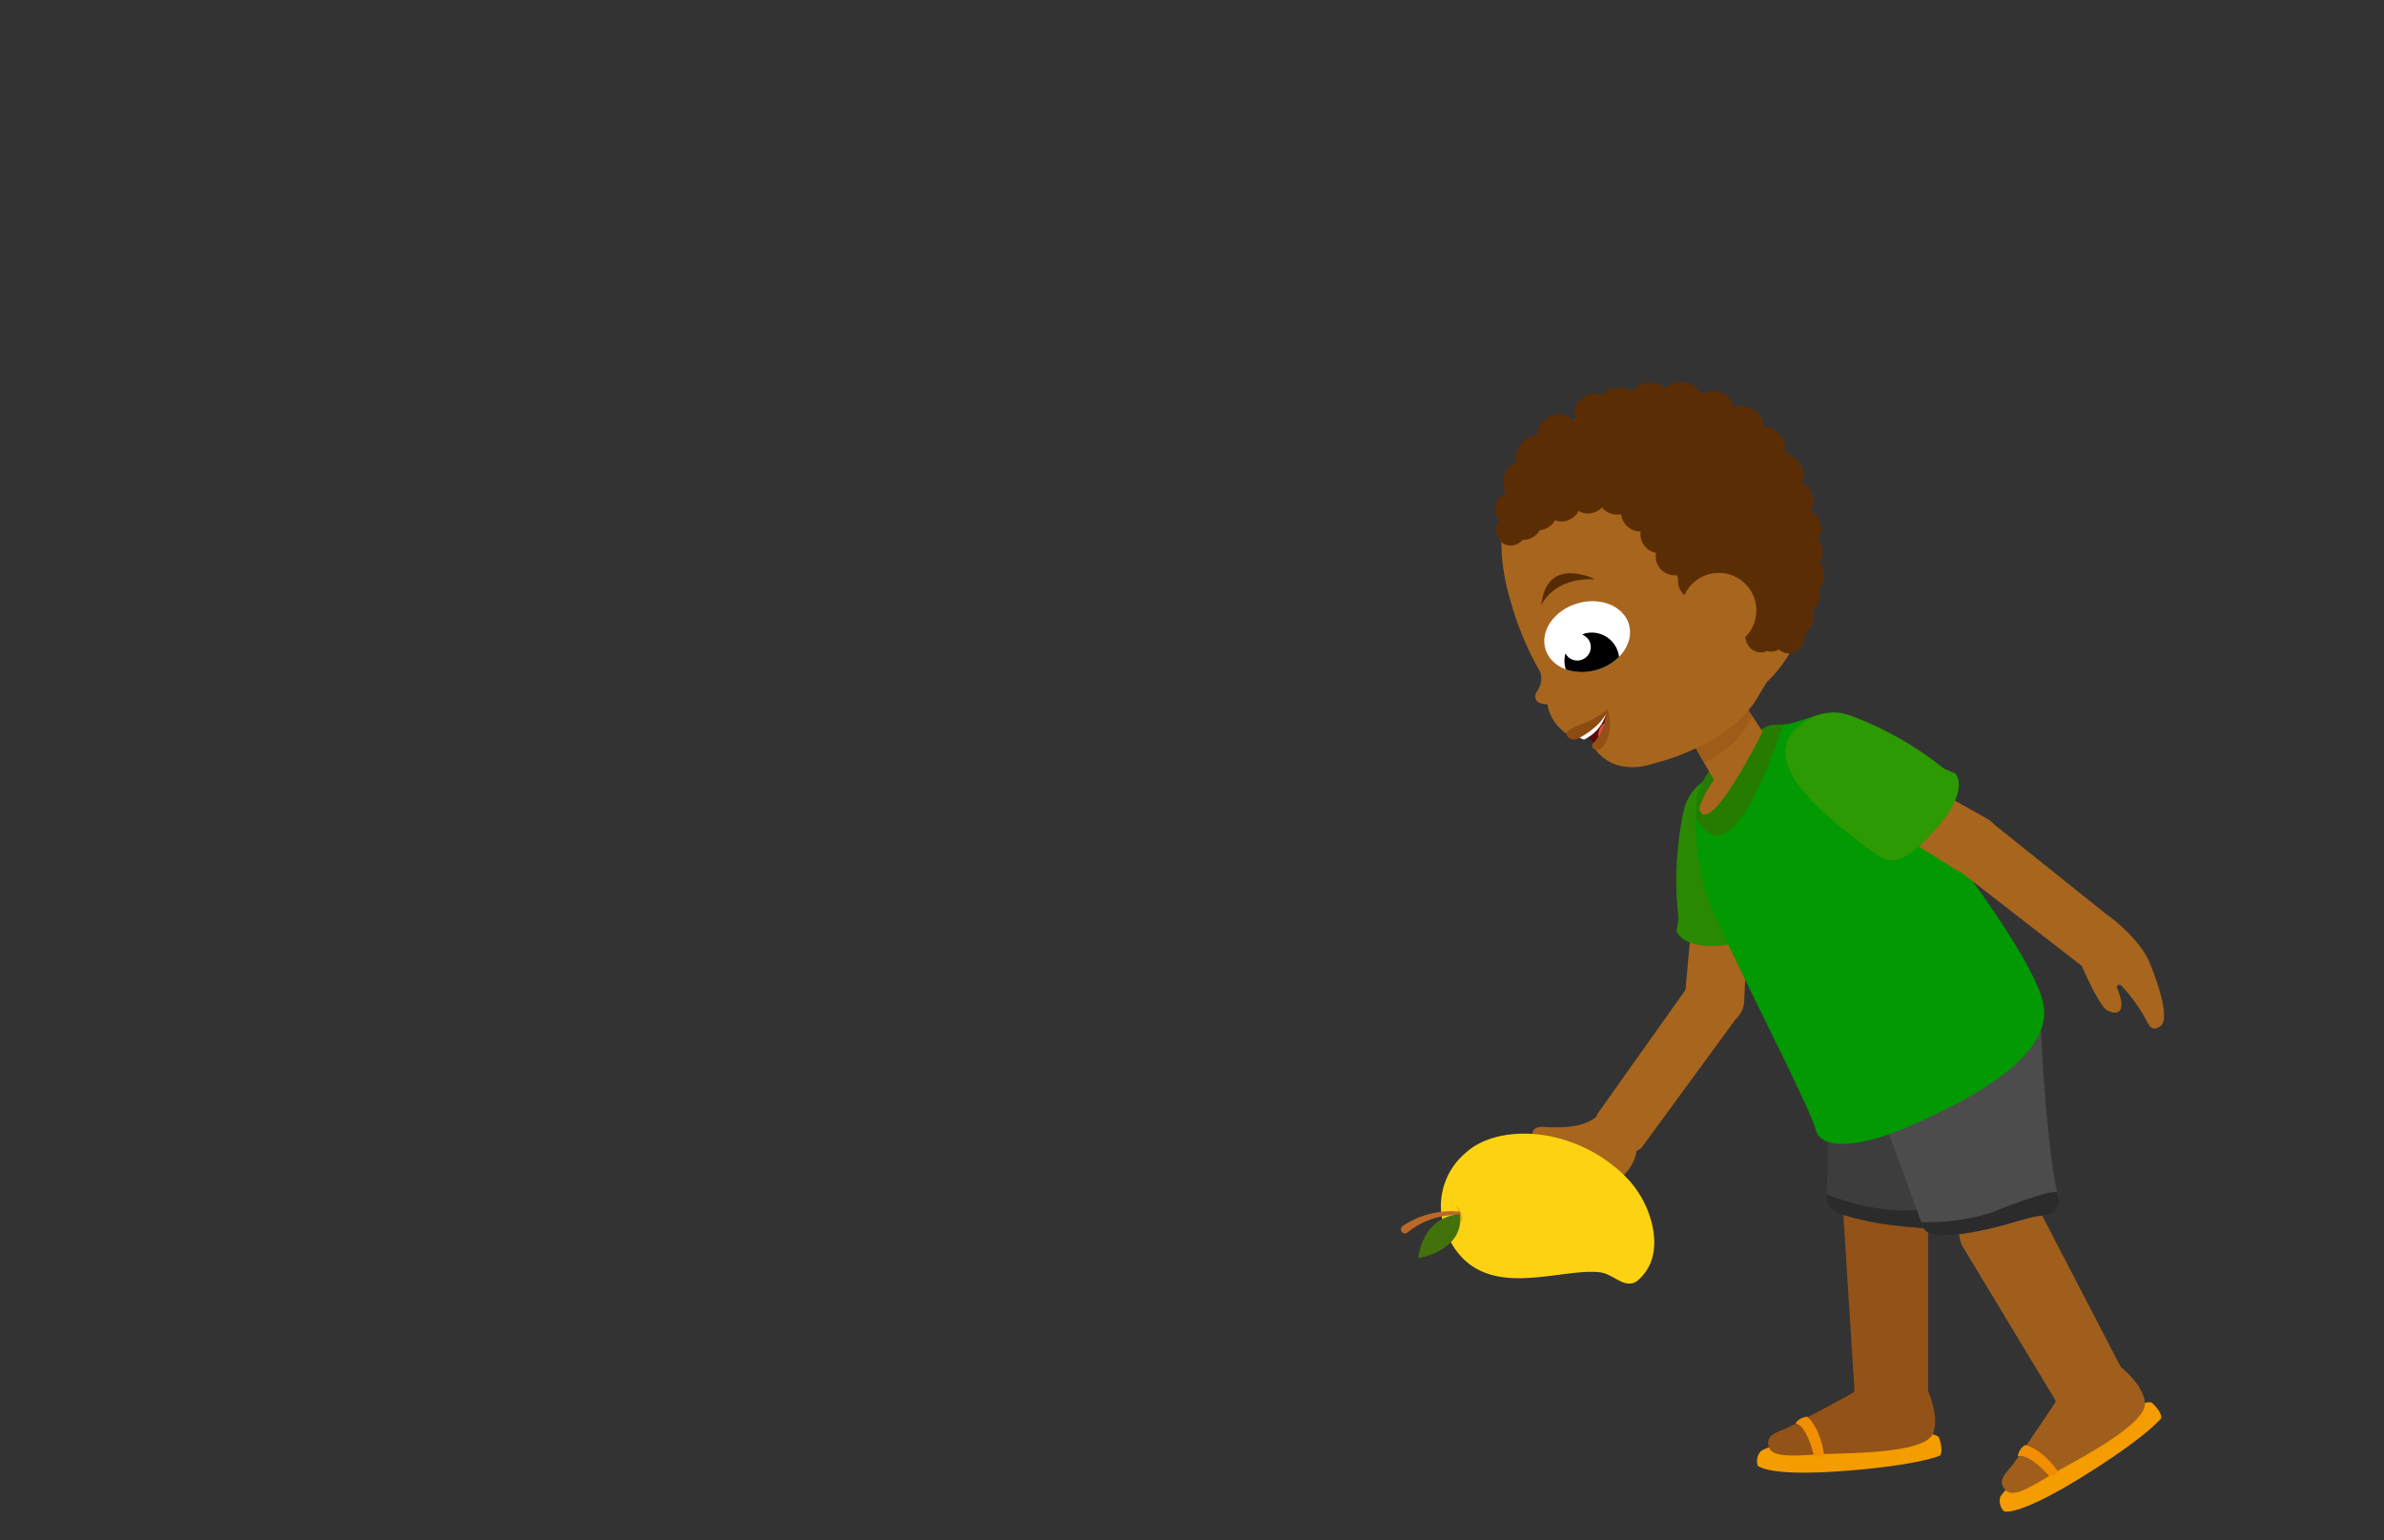 <svg id="Layer_1" data-name="Layer 1" xmlns="http://www.w3.org/2000/svg" xmlns:xlink="http://www.w3.org/1999/xlink" viewBox="0 0 260 168"><rect x="0" y="0" width="260" height="168" fill="#333333" stroke="none"/><defs><style>.cls-1{fill:#3d3d3d;}.cls-2{fill:#4c4c4c;}.cls-3{fill:#a8651d;}.cls-4{fill:#029902;}.cls-5{fill:#fff;}.cls-6{fill:none;}.cls-7{fill:#298902;}.cls-8{fill:#935218;}.cls-9{fill:#f49c00;}.cls-10{fill:#f28f00;}.cls-11{clip-path:url(#clip-path);}.cls-12{fill:#2b2b2b;}.cls-13{fill:#a05e1d;}.cls-14{clip-path:url(#clip-path-2);}.cls-15{fill:#257c01;}.cls-16{clip-path:url(#clip-path-3);}.cls-17{fill:#935212;opacity:0.46;}.cls-18{clip-path:url(#clip-path-4);}.cls-19{fill:#5b2d04;}.cls-20{fill:#590b0b;}.cls-21{fill:#ea4747;}.cls-22{clip-path:url(#clip-path-5);}.cls-23{clip-path:url(#clip-path-6);}.cls-24{fill:#562b04;}.cls-25{fill:#8c4b10;}.cls-26{fill:#935115;}.cls-27{fill:#2d9903;}.cls-28{fill:#fcd212;}.cls-29{fill:#f6b019;}.cls-30{fill:#bc6828;}.cls-31{fill:#43720c;}.cls-32{clip-path:url(#clip-path-7);}</style><clipPath id="clip-path"><path class="cls-1" d="M220.38,111.11c-.59,1-5.61,16.45-6.24,22a1.52,1.52,0,0,1-2,1.26c-2-.73-5.58-.2-11.16-1.88-1-.31-1.86-1-1.74-2l.2-14.77.28-9.07Z"/></clipPath><clipPath id="clip-path-2"><path class="cls-2" d="M222.5,107.92c-.19,1.15.6,17.36,2,22.75a1.5,1.5,0,0,1-1.45,1.89c-2.11,0-5.28,1.8-11.1,2.21-1,.08-2.08-.24-2.34-1.26l-5.06-13.88-3-8.57Z"/></clipPath><clipPath id="clip-path-3"><polygon class="cls-3" points="193.81 82.17 187.41 85.91 183.22 78.63 189.23 75.28 193.81 82.17"/></clipPath><clipPath id="clip-path-4"><path class="cls-4" d="M192.48,79.35S185,94.6,185.15,86.49a25.89,25.89,0,0,0,1.4,12.27c2.4,5.75,10.9,22.07,11.47,24.43s5.07,1.86,9.88-.22,15.86-7.09,15-13.19S205.31,82.63,200.07,78.5a2.4,2.4,0,0,0-2.31-.37c-.66.23-1.58.53-2.66.81C194.34,79.13,193.27,78.87,192.48,79.35Z"/></clipPath><clipPath id="clip-path-5"><path class="cls-3" d="M191.86,75.76c-3,5.56-11.5,7.51-11.5,7.51-4.9,1.57-6.63-1.94-6.63-1.94l.08-.15a4.17,4.17,0,0,0,1.31-3.43c-2.77,3.45-4.13,2.37-4.13,2.37a5,5,0,0,1-2.08-2.66,4.71,4.71,0,0,1,0-2.63,33.78,33.78,0,0,1-4.19-9.34c-3.26-11,2.05-18.68,10.67-21.24s18.46.7,21.72,11.67a19.84,19.84,0,0,1,1.27,7.61s-1.84,7.38-5.69,10.85Z"/></clipPath><clipPath id="clip-path-6"><ellipse class="cls-5" cx="173.1" cy="69.43" rx="4.75" ry="3.78" transform="translate(-12.61 52.19) rotate(-16.55)"/></clipPath><clipPath id="clip-path-7"><path class="cls-6" d="M156.42,133.6a6.11,6.11,0,0,0-1.75,3.61s5.1-.76,4.74-4.85a4.54,4.54,0,0,0-3,1.24"/></clipPath></defs><path class="cls-3" d="M190.91,94.45l-.69,14.73a2.69,2.69,0,0,1-2.85,2.6,5.49,5.49,0,0,1-2.87-1.3,1.92,1.92,0,0,1-.76-1.69l1.36-14.87Z"/><path class="cls-7" d="M186.13,85a5.25,5.25,0,0,0-2.52,3.47,36.43,36.43,0,0,0-.55,11.69l-.21,1.38s.6,2.43,6.61,1.35c2.48-.45,5.55-1.06,5.48-3.68,0-.74-.21-3.24-.33-4.23C194,89.77,192.52,81.4,186.13,85Z"/><path class="cls-8" d="M210.28,131.93l0,20.27s-4.22,1.93-8-.07L201,131.92s.24-3.75,4.64-3.75S210.28,131.93,210.28,131.93Z"/><path class="cls-9" d="M194.94,157.36a8.47,8.47,0,0,0-2.85.86,1.58,1.58,0,0,0-.39,1.63s1,1.21,9.28.59,10.59-1.68,10.59-1.68.42-.35-.08-1.92S194.94,157.36,194.94,157.36Z"/><path class="cls-8" d="M202.1,151.9s-6.07,3.33-7.28,3.87-2.22.74-1.93,2,3,1,5.58.84,11.23,0,12.29-2.17-1.11-6.06-1.11-6.06A6.49,6.49,0,0,0,202.1,151.9Z"/><path class="cls-10" d="M197.82,158.74s-.72-3.22-2-3.51a1.75,1.75,0,0,1,1.27-.72s1.4,1.08,1.85,4.17C198.9,158.68,198.69,159.06,197.82,158.74Z"/><path class="cls-1" d="M220.38,111.11c-.59,1-5.61,16.45-6.24,22a1.52,1.52,0,0,1-2,1.26c-2-.73-5.58-.2-11.16-1.88-1-.31-1.86-1-1.74-2l.2-14.77.28-9.07Z"/><g class="cls-11"><path class="cls-12" d="M206.8,132a23.94,23.94,0,0,1-9.68-2.75,13.56,13.56,0,0,0-.37,3.11.57.57,0,0,0,.07.34.62.62,0,0,0,.31.16,93.2,93.2,0,0,0,17.47,3c.41,0,.91,0,1.1-.36a1,1,0,0,0,.05-.61c-.29-2-.93-2.44-2.92-2.73S208.81,132.07,206.8,132Z"/></g><path class="cls-13" d="M222.15,131.49l9.35,18s-2.85,3.66-7.1,3.62l-10.46-17.34s-1.52-3.43,2.38-5.46S222.15,131.49,222.15,131.49Z"/><path class="cls-9" d="M220.3,161.14a8.37,8.37,0,0,0-2.13,2.07,1.58,1.58,0,0,0,.4,1.63s1.44.62,8.51-3.76,8.61-6.39,8.61-6.39.22-.51-.95-1.66S220.3,161.14,220.3,161.14Z"/><path class="cls-13" d="M224.13,153s-3.85,5.76-4.67,6.8-1.63,1.68-.77,2.69,3.13-.54,5.33-1.83,10-5.19,9.9-7.6-3.79-4.87-3.79-4.87A6.49,6.49,0,0,0,224.13,153Z"/><path class="cls-10" d="M223.49,161s-2.12-2.53-3.43-2.17a1.74,1.74,0,0,1,.8-1.23s1.74.31,3.56,2.85C224.42,160.48,224.41,160.91,223.49,161Z"/><path class="cls-2" d="M222.5,107.92c-.19,1.15.6,17.36,2,22.75a1.5,1.5,0,0,1-1.45,1.89c-2.11,0-5.28,1.8-11.1,2.21-1,.08-2.08-.24-2.34-1.26l-5.06-13.88-3-8.57Z"/><g class="cls-14"><path class="cls-12" d="M217.23,132.24a23.62,23.62,0,0,1-10,.87,13.36,13.36,0,0,0,.76,3,.41.41,0,0,0,.53.33,92.74,92.74,0,0,0,17.39-3.42c.39-.12.86-.32.9-.73a1,1,0,0,0-.17-.59c-1-1.78-1.73-1.95-3.7-1.5A59.68,59.68,0,0,0,217.23,132.24Z"/></g><path class="cls-15" d="M185.15,86.49s1.42-4.92,7.9-7.36l1.74,5.5-8,7.38S184.45,88.49,185.15,86.49Z"/><polygon class="cls-3" points="193.81 82.17 187.41 85.91 183.22 78.63 189.23 75.28 193.81 82.17"/><g class="cls-16"><ellipse class="cls-17" cx="186.18" cy="78.87" rx="6.33" ry="3.51" transform="translate(-7.16 138.04) rotate(-39.98)"/></g><path class="cls-3" d="M185.32,88.2s1.09-4.72,7.65-8.28l1.85,7.73-8.36,5.16Z"/><path class="cls-4" d="M192.48,79.35S185,94.6,185.15,86.49a25.89,25.89,0,0,0,1.4,12.27c2.4,5.75,10.9,22.07,11.47,24.43s5.07,1.86,9.88-.22,15.86-7.09,15-13.19S205.31,82.63,200.07,78.5a2.4,2.4,0,0,0-2.31-.37c-.66.23-1.58.53-2.66.81C194.34,79.13,193.27,78.87,192.48,79.35Z"/><g class="cls-18"><path class="cls-15" d="M194.78,77.94s-6.58,22.91-11,8.31l7.08-7.83Z"/></g><circle class="cls-19" cx="164.43" cy="57.84" r="1.3"/><path class="cls-20" d="M172.28,79.93a8.81,8.81,0,0,1,1.7,1.21s1.77-2.31,1.28-3.46Z"/><path class="cls-5" d="M172,80.28a2.78,2.78,0,0,0,.75.38,4.47,4.47,0,0,0,2.4-2.78l-1.83,1.2Z"/><ellipse class="cls-21" cx="175.5" cy="80.13" rx="1.5" ry="1.2" transform="translate(67.32 239.86) rotate(-80.43)"/><path class="cls-3" d="M191.86,75.76c-3,5.56-11.5,7.51-11.5,7.51-4.9,1.57-6.63-1.94-6.63-1.94l.08-.15a4.17,4.17,0,0,0,1.31-3.43c-2.77,3.45-4.13,2.37-4.13,2.37a5,5,0,0,1-2.08-2.66,4.71,4.71,0,0,1,0-2.63,33.78,33.78,0,0,1-4.19-9.34c-3.26-11,2.05-18.68,10.67-21.24s18.46.7,21.72,11.67a19.84,19.84,0,0,1,1.27,7.61s-1.84,7.38-5.69,10.85Z"/><g class="cls-22"><path class="cls-19" d="M184.34,66.09s-4.44-11.83-9.42-11.75-5.42,2.61-8.35,3.88a8.56,8.56,0,0,1-5,.78l-4.31-14.53,35.49-10.55,10.42,28.46.41,4.52c-1.23,2.41-5.33,4.83-10.18,3.61A24.67,24.67,0,0,1,184.34,66.09Z"/></g><ellipse class="cls-5" cx="173.1" cy="69.43" rx="4.75" ry="3.78" transform="translate(-12.61 52.19) rotate(-16.55)"/><g class="cls-23"><path d="M172.8,69.12a1.86,1.86,0,0,0-.25.1,1.43,1.43,0,0,1,.88.93,1.47,1.47,0,0,1-1,1.83,1.45,1.45,0,0,1-1.7-.72,3.08,3.08,0,0,0,0,1.62,3,3,0,1,0,2-3.76Z"/></g><path class="cls-24" d="M168.1,66s1.21-3,5.83-2.83C173.93,63.16,168.63,60.51,168.1,66Z"/><path class="cls-3" d="M168,73.31a2.47,2.47,0,0,1-.31,2c-.66,1,0,1.85,2.21,1.35S168.36,70.13,168,73.31Z"/><path class="cls-25" d="M170.87,80.21a.93.93,0,0,0,1.26.32c.86-.4,2.91-1.78,3.16-3.17a8.32,8.32,0,0,1-1.83,1.21C172.37,79.09,170.7,79.48,170.87,80.21Z"/><path class="cls-26" d="M175.12,77.75a5.07,5.07,0,0,1-.67,2.4c-.68,1.11-.93.91-.77,1.35s1.11.57,1.69-1.06a4.47,4.47,0,0,0-.08-3.08S175,77.59,175.12,77.75Z"/><ellipse class="cls-19" cx="164.77" cy="55.53" rx="1.72" ry="1.77"/><ellipse class="cls-19" cx="165.69" cy="52.51" rx="2.15" ry="1.72" transform="translate(85.09 206.51) rotate(-79.96)"/><ellipse class="cls-19" cx="167.23" cy="49.45" rx="2.15" ry="1.72" transform="translate(27.98 154.43) rotate(-53.48)"/><ellipse class="cls-19" cx="169.67" cy="47.03" rx="2.15" ry="1.72" transform="translate(5.87 111.59) rotate(-37)"/><ellipse class="cls-19" cx="172.82" cy="45.34" rx="2.15" ry="1.72" transform="matrix(0.96, -0.3, 0.3, 0.96, -5.68, 53.01)"/><ellipse class="cls-19" cx="176.47" cy="44.01" rx="2.15" ry="1.72" transform="translate(-4.34 24.39) rotate(-7.81)"/><ellipse class="cls-19" cx="180.01" cy="43.45" rx="1.72" ry="2.15" transform="translate(127.65 221.08) rotate(-87.15)"/><ellipse class="cls-19" cx="183.44" cy="43.39" rx="1.72" ry="2.15" transform="translate(105.36 214.96) rotate(-78.83)"/><ellipse class="cls-19" cx="186.95" cy="44.4" rx="1.72" ry="2.15" transform="translate(107.19 219.21) rotate(-78.83)"/><ellipse class="cls-19" cx="190.26" cy="46.11" rx="1.72" ry="2.15" transform="translate(64.9 196.48) rotate(-63.81)"/><ellipse class="cls-19" cx="192.86" cy="48.57" rx="1.72" ry="2.15" transform="translate(11.07 129.22) rotate(-38.06)"/><ellipse class="cls-19" cx="194.88" cy="51.54" rx="1.71" ry="2.15" transform="translate(-2.85 90.76) rotate(-26.03)"/><ellipse class="cls-19" cx="196.02" cy="54.52" rx="1.71" ry="1.92" transform="translate(-7.37 60.01) rotate(-17.09)"/><ellipse class="cls-19" cx="196.91" cy="57.56" rx="1.71" ry="1.92" transform="translate(-5.74 25.6) rotate(-7.33)"/><ellipse class="cls-19" cx="197.06" cy="60.17" rx="1.71" ry="1.92" transform="translate(-6.07 25.64) rotate(-7.33)"/><ellipse class="cls-19" cx="197.22" cy="62.73" rx="1.71" ry="1.92" transform="translate(-6.39 25.68) rotate(-7.33)"/><ellipse class="cls-19" cx="196.7" cy="64.93" rx="1.71" ry="1.92" transform="translate(-6.68 25.63) rotate(-7.33)"/><ellipse class="cls-19" cx="196.08" cy="67.24" rx="1.93" ry="1.71" transform="translate(125.39 262.1) rotate(-88.99)"/><ellipse class="cls-19" cx="195.24" cy="68.86" rx="1.93" ry="1.71" transform="translate(122.93 262.86) rotate(-88.99)"/><ellipse class="cls-19" cx="194.62" cy="69.2" rx="1.93" ry="1.71" transform="matrix(0.02, -1, 1, 0.02, 121.98, 262.56)"/><ellipse class="cls-19" cx="193.2" cy="69.15" rx="1.93" ry="1.71" transform="translate(120.65 261.09) rotate(-88.99)"/><ellipse class="cls-19" cx="191.58" cy="69.1" rx="1.93" ry="1.71" transform="matrix(0.02, -1, 1, 0.02, 119.11, 259.43)"/><ellipse class="cls-19" cx="184.28" cy="63.21" rx="1.93" ry="1.71" transform="matrix(0.02, -1, 1, 0.02, 117.82, 246.35)"/><ellipse class="cls-19" cx="182.4" cy="60.92" rx="1.71" ry="1.93" transform="translate(15.11 155.78) rotate(-48.02)"/><ellipse class="cls-19" cx="180.74" cy="58.52" rx="1.71" ry="1.93" transform="translate(16.35 153.74) rotate(-48.02)"/><ellipse class="cls-19" cx="178.63" cy="56.14" rx="1.71" ry="1.93" transform="translate(17.42 151.39) rotate(-48.02)"/><ellipse class="cls-19" cx="176.26" cy="54.39" rx="1.71" ry="1.93" transform="translate(81.13 212.44) rotate(-76.1)"/><ellipse class="cls-19" cx="173.32" cy="54.27" rx="1.93" ry="1.71" transform="translate(-8.15 61.47) rotate(-19.66)"/><ellipse class="cls-19" cx="170.54" cy="55.1" rx="1.93" ry="1.71" transform="translate(3.49 120.02) rotate(-39.15)"/><ellipse class="cls-19" cx="168" cy="56.04" rx="1.93" ry="1.71" transform="translate(2.33 118.64) rotate(-39.15)"/><ellipse class="cls-19" cx="166.36" cy="57.09" rx="1.93" ry="1.71" transform="translate(1.3 117.84) rotate(-39.15)"/><ellipse class="cls-19" cx="164.91" cy="58.04" rx="1.59" ry="1.4" transform="translate(-6.11 94.31) rotate(-31.36)"/><circle class="cls-3" cx="187.45" cy="66.58" r="4.1"/><path class="cls-3" d="M203.83,82.06l12.86,7.22a2.68,2.68,0,0,1,1,3.71,5.46,5.46,0,0,1-2.44,2,1.9,1.9,0,0,1-1.85-.08L200.75,87Z"/><path class="cls-27" d="M197.49,78.32a5.3,5.3,0,0,1,4.29-.29A36.71,36.71,0,0,1,212,83.82l1.27.56s1.73,1.81-2.39,6.31c-1.71,1.86-3.86,4.12-6,2.66-.62-.41-2.63-1.9-3.41-2.54C197.34,87.48,191,81.78,197.49,78.32Z"/><path class="cls-3" d="M228.67,105l2.28-2.67a1.27,1.27,0,0,0-.18-1.78L216.91,89.46,213.7,95l13.19,10.23A1.26,1.26,0,0,0,228.67,105Z"/><path class="cls-3" d="M174.58,123.14l2.77,2.16a1.26,1.26,0,0,0,1.77-.25l10.49-14.33-5.62-3-9.66,13.61A1.26,1.26,0,0,0,174.58,123.14Z"/><path class="cls-3" d="M226.85,104.89s2,4.81,3,5.33,2.23.32,1-2.57c0,0,.1-.48.54-.12a19,19,0,0,1,2.91,4.15s.4.93,1.33.23,0-4-1.15-6.82-4.5-5.18-4.5-5.18a3.22,3.22,0,0,0-3,1.64A3.56,3.56,0,0,0,226.85,104.89Z"/><path class="cls-3" d="M168.55,122.92a1.93,1.93,0,0,0-1,.1.65.65,0,0,0-.38.8.92.92,0,0,0,.29.3,7.2,7.2,0,0,0,3.44,1.35.87.87,0,0,0-.52,1.12,2.52,2.52,0,0,0,.85,1.07l1.23,1.07a3.45,3.45,0,0,0,1.73,1,3.25,3.25,0,0,0,2.43-1.14,5,5,0,0,0,1.93-3.42A4.4,4.4,0,0,0,177,122.1c-1.17-1.11-2-.94-3.19-.09C172.4,123,170.2,123,168.55,122.92Z"/><path class="cls-28" d="M157.78,134.57a7.58,7.58,0,0,1,2.07-8.84c3.59-3.27,11.72-2.86,17.19,2.36a11,11,0,0,1,3.18,5.63c.49,2.35.11,4.5-1.68,6l0,0c-1.34.93-2.58-.77-4-.95C169.86,138.19,161.24,142.45,157.78,134.57Z"/><path class="cls-29" d="M159.43,133.39s.4-.88-.63-2"/><path class="cls-30" d="M159.11,132.14a9.53,9.53,0,0,0-6.14,1.58.44.44,0,0,0-.11.6h0a.44.44,0,0,0,.65.1,8.43,8.43,0,0,1,5.58-1.9.19.19,0,0,0,.18-.25h0A.18.18,0,0,0,159.11,132.14Z"/><path class="cls-31" d="M159.25,132.44s-3.83-.16-4.58,4.77C154.67,137.21,159.65,136.5,159.25,132.44Z"/><g class="cls-32"><polygon class="cls-6" points="154.67 137.21 159.25 132.44 158.16 132.02 154.84 134.49 154.67 137.21"/></g></svg>